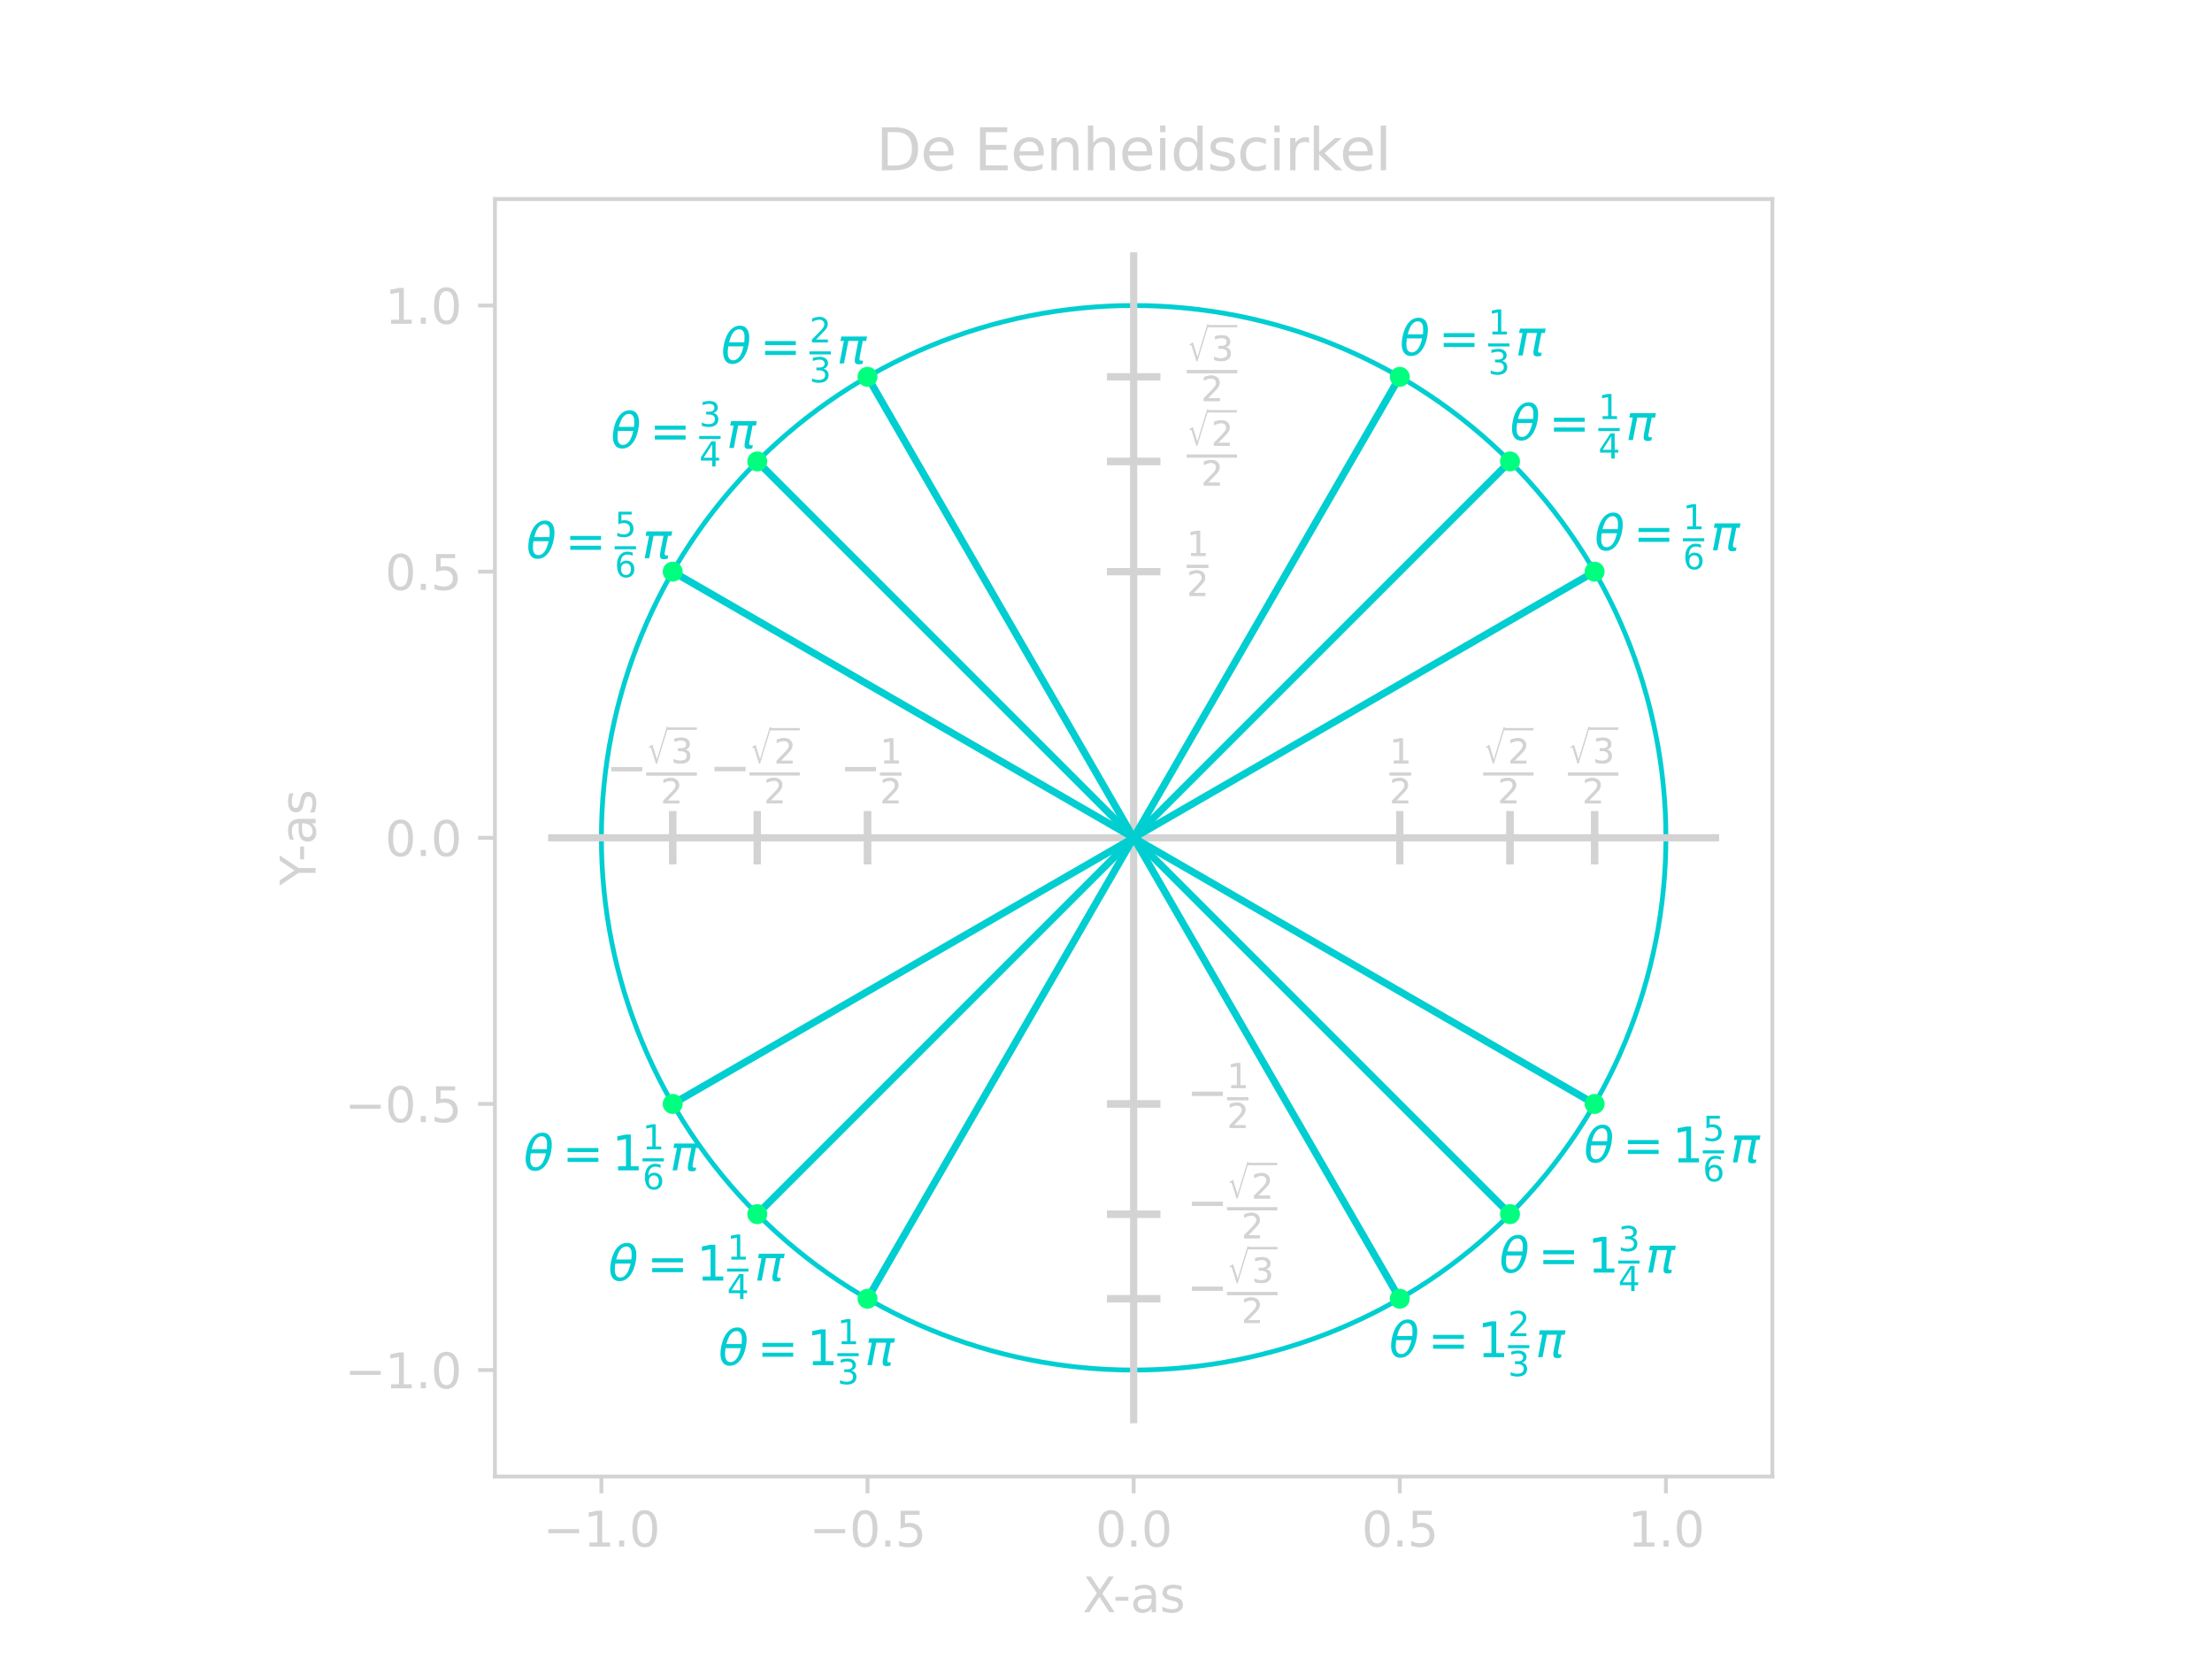 <?xml version="1.0" encoding="utf-8" standalone="no"?>
<!DOCTYPE svg PUBLIC "-//W3C//DTD SVG 1.1//EN"
  "http://www.w3.org/Graphics/SVG/1.1/DTD/svg11.dtd">
<svg xmlns:xlink="http://www.w3.org/1999/xlink" width="460.8pt" height="345.6pt" viewBox="0 0 460.8 345.6" xmlns="http://www.w3.org/2000/svg" version="1.1">
 <defs>
  <style type="text/css">*{stroke-linejoin: round; stroke-linecap: butt}</style>
 </defs>
 <g id="figure_1">
  <g id="patch_1">
   <path d="M 0 345.6 
L 460.8 345.6 
L 460.8 0 
L 0 0 
z
" style="fill: none"/>
  </g>
  <g id="axes_1">
   <g id="patch_2">
    <path d="M 103.104 307.584 
L 369.216 307.584 
L 369.216 41.472 
L 103.104 41.472 
z
" style="fill: none"/>
   </g>
   <g id="patch_3">
    <path d="M 236.16 285.408 
C 265.566 285.408 293.771 273.725 314.564 252.932 
C 335.357 232.139 347.04 203.934 347.04 174.528 
C 347.04 145.122 335.357 116.917 314.564 96.124 
C 293.771 75.331 265.566 63.648 236.16 63.648 
C 206.754 63.648 178.549 75.331 157.756 96.124 
C 136.963 116.917 125.28 145.122 125.28 174.528 
C 125.28 203.934 136.963 232.139 157.756 252.932 
C 178.549 273.725 206.754 285.408 236.16 285.408 
L 236.16 285.408 
z
" clip-path="url(#pd7be853e13)" style="fill: none; stroke: #00ced1; stroke-linejoin: miter"/>
   </g>
   <g id="matplotlib.axis_1">
    <g id="xtick_1">
     <g id="line2d_1">
      <defs>
       <path id="m1c22e0d259" d="M 0 0 
L 0 3.5 
" style="stroke: #d3d3d3; stroke-width: 0.8"/>
      </defs>
      <g>
       <use xlink:href="#m1c22e0d259" x="125.28" y="307.584" style="fill: #d3d3d3; stroke: #d3d3d3; stroke-width: 0.8"/>
      </g>
     </g>
     <g id="text_1">
      <!-- −1.0 -->
      <g style="fill: #d3d3d3" transform="translate(113.139 322.182) scale(0.1 -0.1)">
       <defs>
        <path id="DejaVuSans-2212" d="M 678 2272 
L 4684 2272 
L 4684 1741 
L 678 1741 
L 678 2272 
z
" transform="scale(0.016)"/>
        <path id="DejaVuSans-31" d="M 794 531 
L 1825 531 
L 1825 4091 
L 703 3866 
L 703 4441 
L 1819 4666 
L 2450 4666 
L 2450 531 
L 3481 531 
L 3481 0 
L 794 0 
L 794 531 
z
" transform="scale(0.016)"/>
        <path id="DejaVuSans-2e" d="M 684 794 
L 1344 794 
L 1344 0 
L 684 0 
L 684 794 
z
" transform="scale(0.016)"/>
        <path id="DejaVuSans-30" d="M 2034 4250 
Q 1547 4250 1301 3770 
Q 1056 3291 1056 2328 
Q 1056 1369 1301 889 
Q 1547 409 2034 409 
Q 2525 409 2770 889 
Q 3016 1369 3016 2328 
Q 3016 3291 2770 3770 
Q 2525 4250 2034 4250 
z
M 2034 4750 
Q 2819 4750 3233 4129 
Q 3647 3509 3647 2328 
Q 3647 1150 3233 529 
Q 2819 -91 2034 -91 
Q 1250 -91 836 529 
Q 422 1150 422 2328 
Q 422 3509 836 4129 
Q 1250 4750 2034 4750 
z
" transform="scale(0.016)"/>
       </defs>
       <use xlink:href="#DejaVuSans-2212"/>
       <use xlink:href="#DejaVuSans-31" x="83.789"/>
       <use xlink:href="#DejaVuSans-2e" x="147.412"/>
       <use xlink:href="#DejaVuSans-30" x="179.199"/>
      </g>
     </g>
    </g>
    <g id="xtick_2">
     <g id="line2d_2">
      <g>
       <use xlink:href="#m1c22e0d259" x="180.72" y="307.584" style="fill: #d3d3d3; stroke: #d3d3d3; stroke-width: 0.8"/>
      </g>
     </g>
     <g id="text_2">
      <!-- −0.5 -->
      <g style="fill: #d3d3d3" transform="translate(168.579 322.182) scale(0.1 -0.1)">
       <defs>
        <path id="DejaVuSans-35" d="M 691 4666 
L 3169 4666 
L 3169 4134 
L 1269 4134 
L 1269 2991 
Q 1406 3038 1543 3061 
Q 1681 3084 1819 3084 
Q 2600 3084 3056 2656 
Q 3513 2228 3513 1497 
Q 3513 744 3044 326 
Q 2575 -91 1722 -91 
Q 1428 -91 1123 -41 
Q 819 9 494 109 
L 494 744 
Q 775 591 1075 516 
Q 1375 441 1709 441 
Q 2250 441 2565 725 
Q 2881 1009 2881 1497 
Q 2881 1984 2565 2268 
Q 2250 2553 1709 2553 
Q 1456 2553 1204 2497 
Q 953 2441 691 2322 
L 691 4666 
z
" transform="scale(0.016)"/>
       </defs>
       <use xlink:href="#DejaVuSans-2212"/>
       <use xlink:href="#DejaVuSans-30" x="83.789"/>
       <use xlink:href="#DejaVuSans-2e" x="147.412"/>
       <use xlink:href="#DejaVuSans-35" x="179.199"/>
      </g>
     </g>
    </g>
    <g id="xtick_3">
     <g id="line2d_3">
      <g>
       <use xlink:href="#m1c22e0d259" x="236.16" y="307.584" style="fill: #d3d3d3; stroke: #d3d3d3; stroke-width: 0.8"/>
      </g>
     </g>
     <g id="text_3">
      <!-- 0.0 -->
      <g style="fill: #d3d3d3" transform="translate(228.208 322.182) scale(0.1 -0.1)">
       <use xlink:href="#DejaVuSans-30"/>
       <use xlink:href="#DejaVuSans-2e" x="63.623"/>
       <use xlink:href="#DejaVuSans-30" x="95.41"/>
      </g>
     </g>
    </g>
    <g id="xtick_4">
     <g id="line2d_4">
      <g>
       <use xlink:href="#m1c22e0d259" x="291.6" y="307.584" style="fill: #d3d3d3; stroke: #d3d3d3; stroke-width: 0.8"/>
      </g>
     </g>
     <g id="text_4">
      <!-- 0.5 -->
      <g style="fill: #d3d3d3" transform="translate(283.648 322.182) scale(0.1 -0.1)">
       <use xlink:href="#DejaVuSans-30"/>
       <use xlink:href="#DejaVuSans-2e" x="63.623"/>
       <use xlink:href="#DejaVuSans-35" x="95.41"/>
      </g>
     </g>
    </g>
    <g id="xtick_5">
     <g id="line2d_5">
      <g>
       <use xlink:href="#m1c22e0d259" x="347.04" y="307.584" style="fill: #d3d3d3; stroke: #d3d3d3; stroke-width: 0.8"/>
      </g>
     </g>
     <g id="text_5">
      <!-- 1.0 -->
      <g style="fill: #d3d3d3" transform="translate(339.088 322.182) scale(0.1 -0.1)">
       <use xlink:href="#DejaVuSans-31"/>
       <use xlink:href="#DejaVuSans-2e" x="63.623"/>
       <use xlink:href="#DejaVuSans-30" x="95.41"/>
      </g>
     </g>
    </g>
    <g id="text_6">
     <!-- X-as -->
     <g style="fill: #d3d3d3" transform="translate(225.512 335.861) scale(0.1 -0.1)">
      <defs>
       <path id="DejaVuSans-58" d="M 403 4666 
L 1081 4666 
L 2241 2931 
L 3406 4666 
L 4084 4666 
L 2584 2425 
L 4184 0 
L 3506 0 
L 2194 1984 
L 872 0 
L 191 0 
L 1856 2491 
L 403 4666 
z
" transform="scale(0.016)"/>
       <path id="DejaVuSans-2d" d="M 313 2009 
L 1997 2009 
L 1997 1497 
L 313 1497 
L 313 2009 
z
" transform="scale(0.016)"/>
       <path id="DejaVuSans-61" d="M 2194 1759 
Q 1497 1759 1228 1600 
Q 959 1441 959 1056 
Q 959 750 1161 570 
Q 1363 391 1709 391 
Q 2188 391 2477 730 
Q 2766 1069 2766 1631 
L 2766 1759 
L 2194 1759 
z
M 3341 1997 
L 3341 0 
L 2766 0 
L 2766 531 
Q 2569 213 2275 61 
Q 1981 -91 1556 -91 
Q 1019 -91 701 211 
Q 384 513 384 1019 
Q 384 1609 779 1909 
Q 1175 2209 1959 2209 
L 2766 2209 
L 2766 2266 
Q 2766 2663 2505 2880 
Q 2244 3097 1772 3097 
Q 1472 3097 1187 3025 
Q 903 2953 641 2809 
L 641 3341 
Q 956 3463 1253 3523 
Q 1550 3584 1831 3584 
Q 2591 3584 2966 3190 
Q 3341 2797 3341 1997 
z
" transform="scale(0.016)"/>
       <path id="DejaVuSans-73" d="M 2834 3397 
L 2834 2853 
Q 2591 2978 2328 3040 
Q 2066 3103 1784 3103 
Q 1356 3103 1142 2972 
Q 928 2841 928 2578 
Q 928 2378 1081 2264 
Q 1234 2150 1697 2047 
L 1894 2003 
Q 2506 1872 2764 1633 
Q 3022 1394 3022 966 
Q 3022 478 2636 193 
Q 2250 -91 1575 -91 
Q 1294 -91 989 -36 
Q 684 19 347 128 
L 347 722 
Q 666 556 975 473 
Q 1284 391 1588 391 
Q 1994 391 2212 530 
Q 2431 669 2431 922 
Q 2431 1156 2273 1281 
Q 2116 1406 1581 1522 
L 1381 1569 
Q 847 1681 609 1914 
Q 372 2147 372 2553 
Q 372 3047 722 3315 
Q 1072 3584 1716 3584 
Q 2034 3584 2315 3537 
Q 2597 3491 2834 3397 
z
" transform="scale(0.016)"/>
      </defs>
      <use xlink:href="#DejaVuSans-58"/>
      <use xlink:href="#DejaVuSans-2d" x="63.506"/>
      <use xlink:href="#DejaVuSans-61" x="99.59"/>
      <use xlink:href="#DejaVuSans-73" x="160.869"/>
     </g>
    </g>
   </g>
   <g id="matplotlib.axis_2">
    <g id="ytick_1">
     <g id="line2d_6">
      <defs>
       <path id="m1c38562f3b" d="M 0 0 
L -3.5 0 
" style="stroke: #d3d3d3; stroke-width: 0.8"/>
      </defs>
      <g>
       <use xlink:href="#m1c38562f3b" x="103.104" y="285.408" style="fill: #d3d3d3; stroke: #d3d3d3; stroke-width: 0.8"/>
      </g>
     </g>
     <g id="text_7">
      <!-- −1.0 -->
      <g style="fill: #d3d3d3" transform="translate(71.821 289.207) scale(0.1 -0.1)">
       <use xlink:href="#DejaVuSans-2212"/>
       <use xlink:href="#DejaVuSans-31" x="83.789"/>
       <use xlink:href="#DejaVuSans-2e" x="147.412"/>
       <use xlink:href="#DejaVuSans-30" x="179.199"/>
      </g>
     </g>
    </g>
    <g id="ytick_2">
     <g id="line2d_7">
      <g>
       <use xlink:href="#m1c38562f3b" x="103.104" y="229.968" style="fill: #d3d3d3; stroke: #d3d3d3; stroke-width: 0.8"/>
      </g>
     </g>
     <g id="text_8">
      <!-- −0.5 -->
      <g style="fill: #d3d3d3" transform="translate(71.821 233.767) scale(0.1 -0.1)">
       <use xlink:href="#DejaVuSans-2212"/>
       <use xlink:href="#DejaVuSans-30" x="83.789"/>
       <use xlink:href="#DejaVuSans-2e" x="147.412"/>
       <use xlink:href="#DejaVuSans-35" x="179.199"/>
      </g>
     </g>
    </g>
    <g id="ytick_3">
     <g id="line2d_8">
      <g>
       <use xlink:href="#m1c38562f3b" x="103.104" y="174.528" style="fill: #d3d3d3; stroke: #d3d3d3; stroke-width: 0.8"/>
      </g>
     </g>
     <g id="text_9">
      <!-- 0.0 -->
      <g style="fill: #d3d3d3" transform="translate(80.201 178.327) scale(0.1 -0.1)">
       <use xlink:href="#DejaVuSans-30"/>
       <use xlink:href="#DejaVuSans-2e" x="63.623"/>
       <use xlink:href="#DejaVuSans-30" x="95.41"/>
      </g>
     </g>
    </g>
    <g id="ytick_4">
     <g id="line2d_9">
      <g>
       <use xlink:href="#m1c38562f3b" x="103.104" y="119.088" style="fill: #d3d3d3; stroke: #d3d3d3; stroke-width: 0.8"/>
      </g>
     </g>
     <g id="text_10">
      <!-- 0.5 -->
      <g style="fill: #d3d3d3" transform="translate(80.201 122.887) scale(0.1 -0.1)">
       <use xlink:href="#DejaVuSans-30"/>
       <use xlink:href="#DejaVuSans-2e" x="63.623"/>
       <use xlink:href="#DejaVuSans-35" x="95.41"/>
      </g>
     </g>
    </g>
    <g id="ytick_5">
     <g id="line2d_10">
      <g>
       <use xlink:href="#m1c38562f3b" x="103.104" y="63.648" style="fill: #d3d3d3; stroke: #d3d3d3; stroke-width: 0.8"/>
      </g>
     </g>
     <g id="text_11">
      <!-- 1.0 -->
      <g style="fill: #d3d3d3" transform="translate(80.201 67.447) scale(0.1 -0.1)">
       <use xlink:href="#DejaVuSans-31"/>
       <use xlink:href="#DejaVuSans-2e" x="63.623"/>
       <use xlink:href="#DejaVuSans-30" x="95.41"/>
      </g>
     </g>
    </g>
    <g id="text_12">
     <!-- Y-as -->
     <g style="fill: #d3d3d3" transform="translate(65.742 184.461) rotate(-90) scale(0.1 -0.1)">
      <defs>
       <path id="DejaVuSans-59" d="M -13 4666 
L 666 4666 
L 1959 2747 
L 3244 4666 
L 3922 4666 
L 2272 2222 
L 2272 0 
L 1638 0 
L 1638 2222 
L -13 4666 
z
" transform="scale(0.016)"/>
      </defs>
      <use xlink:href="#DejaVuSans-59"/>
      <use xlink:href="#DejaVuSans-2d" x="49.209"/>
      <use xlink:href="#DejaVuSans-61" x="85.293"/>
      <use xlink:href="#DejaVuSans-73" x="146.572"/>
     </g>
    </g>
   </g>
   <g id="LineCollection_1">
    <path d="M 236.16 296.496 
L 236.16 52.56 
" clip-path="url(#pd7be853e13)" style="fill: none; stroke: #d3d3d3; stroke-width: 1.5"/>
   </g>
   <g id="LineCollection_2">
    <path d="M 114.192 174.528 
L 358.128 174.528 
" clip-path="url(#pd7be853e13)" style="fill: none; stroke: #d3d3d3; stroke-width: 1.5"/>
   </g>
   <g id="line2d_11">
    <path d="M 236.16 174.528 
L 332.185 119.088 
" clip-path="url(#pd7be853e13)" style="fill: none; stroke: #00ced1; stroke-width: 1.5; stroke-linecap: square"/>
   </g>
   <g id="LineCollection_3">
    <path d="M 230.616 119.088 
L 241.704 119.088 
" clip-path="url(#pd7be853e13)" style="fill: none; stroke: #d3d3d3; stroke-width: 1.5"/>
   </g>
   <g id="LineCollection_4">
    <path d="M 332.185 180.072 
L 332.185 168.984 
" clip-path="url(#pd7be853e13)" style="fill: none; stroke: #d3d3d3; stroke-width: 1.5"/>
   </g>
   <g id="line2d_12">
    <path d="M 236.16 174.528 
L 314.564 96.124 
" clip-path="url(#pd7be853e13)" style="fill: none; stroke: #00ced1; stroke-width: 1.5; stroke-linecap: square"/>
   </g>
   <g id="LineCollection_5">
    <path d="M 230.616 96.124 
L 241.704 96.124 
" clip-path="url(#pd7be853e13)" style="fill: none; stroke: #d3d3d3; stroke-width: 1.5"/>
   </g>
   <g id="LineCollection_6">
    <path d="M 314.564 180.072 
L 314.564 168.984 
" clip-path="url(#pd7be853e13)" style="fill: none; stroke: #d3d3d3; stroke-width: 1.5"/>
   </g>
   <g id="line2d_13">
    <path d="M 236.16 174.528 
L 291.6 78.503 
" clip-path="url(#pd7be853e13)" style="fill: none; stroke: #00ced1; stroke-width: 1.5; stroke-linecap: square"/>
   </g>
   <g id="LineCollection_7">
    <path d="M 230.616 78.503 
L 241.704 78.503 
" clip-path="url(#pd7be853e13)" style="fill: none; stroke: #d3d3d3; stroke-width: 1.5"/>
   </g>
   <g id="LineCollection_8">
    <path d="M 291.6 180.072 
L 291.6 168.984 
" clip-path="url(#pd7be853e13)" style="fill: none; stroke: #d3d3d3; stroke-width: 1.5"/>
   </g>
   <g id="line2d_14">
    <path d="M 236.16 174.528 
L 180.72 78.503 
" clip-path="url(#pd7be853e13)" style="fill: none; stroke: #00ced1; stroke-width: 1.5; stroke-linecap: square"/>
   </g>
   <g id="LineCollection_9">
    <path d="M 230.616 78.503 
L 241.704 78.503 
" clip-path="url(#pd7be853e13)" style="fill: none; stroke: #d3d3d3; stroke-width: 1.5"/>
   </g>
   <g id="LineCollection_10">
    <path d="M 180.72 180.072 
L 180.72 168.984 
" clip-path="url(#pd7be853e13)" style="fill: none; stroke: #d3d3d3; stroke-width: 1.5"/>
   </g>
   <g id="line2d_15">
    <path d="M 236.16 174.528 
L 157.756 96.124 
" clip-path="url(#pd7be853e13)" style="fill: none; stroke: #00ced1; stroke-width: 1.5; stroke-linecap: square"/>
   </g>
   <g id="LineCollection_11">
    <path d="M 230.616 96.124 
L 241.704 96.124 
" clip-path="url(#pd7be853e13)" style="fill: none; stroke: #d3d3d3; stroke-width: 1.5"/>
   </g>
   <g id="LineCollection_12">
    <path d="M 157.756 180.072 
L 157.756 168.984 
" clip-path="url(#pd7be853e13)" style="fill: none; stroke: #d3d3d3; stroke-width: 1.5"/>
   </g>
   <g id="line2d_16">
    <path d="M 236.16 174.528 
L 140.135 119.088 
" clip-path="url(#pd7be853e13)" style="fill: none; stroke: #00ced1; stroke-width: 1.5; stroke-linecap: square"/>
   </g>
   <g id="LineCollection_13">
    <path d="M 230.616 119.088 
L 241.704 119.088 
" clip-path="url(#pd7be853e13)" style="fill: none; stroke: #d3d3d3; stroke-width: 1.5"/>
   </g>
   <g id="LineCollection_14">
    <path d="M 140.135 180.072 
L 140.135 168.984 
" clip-path="url(#pd7be853e13)" style="fill: none; stroke: #d3d3d3; stroke-width: 1.5"/>
   </g>
   <g id="line2d_17">
    <path d="M 236.16 174.528 
L 140.135 229.968 
" clip-path="url(#pd7be853e13)" style="fill: none; stroke: #00ced1; stroke-width: 1.5; stroke-linecap: square"/>
   </g>
   <g id="LineCollection_15">
    <path d="M 230.616 229.968 
L 241.704 229.968 
" clip-path="url(#pd7be853e13)" style="fill: none; stroke: #d3d3d3; stroke-width: 1.5"/>
   </g>
   <g id="LineCollection_16">
    <path d="M 140.135 180.072 
L 140.135 168.984 
" clip-path="url(#pd7be853e13)" style="fill: none; stroke: #d3d3d3; stroke-width: 1.5"/>
   </g>
   <g id="line2d_18">
    <path d="M 236.16 174.528 
L 157.756 252.932 
" clip-path="url(#pd7be853e13)" style="fill: none; stroke: #00ced1; stroke-width: 1.5; stroke-linecap: square"/>
   </g>
   <g id="LineCollection_17">
    <path d="M 230.616 252.932 
L 241.704 252.932 
" clip-path="url(#pd7be853e13)" style="fill: none; stroke: #d3d3d3; stroke-width: 1.5"/>
   </g>
   <g id="LineCollection_18">
    <path d="M 157.756 180.072 
L 157.756 168.984 
" clip-path="url(#pd7be853e13)" style="fill: none; stroke: #d3d3d3; stroke-width: 1.5"/>
   </g>
   <g id="line2d_19">
    <path d="M 236.16 174.528 
L 180.72 270.553 
" clip-path="url(#pd7be853e13)" style="fill: none; stroke: #00ced1; stroke-width: 1.5; stroke-linecap: square"/>
   </g>
   <g id="LineCollection_19">
    <path d="M 230.616 270.553 
L 241.704 270.553 
" clip-path="url(#pd7be853e13)" style="fill: none; stroke: #d3d3d3; stroke-width: 1.5"/>
   </g>
   <g id="LineCollection_20">
    <path d="M 180.72 180.072 
L 180.72 168.984 
" clip-path="url(#pd7be853e13)" style="fill: none; stroke: #d3d3d3; stroke-width: 1.5"/>
   </g>
   <g id="line2d_20">
    <path d="M 236.16 174.528 
L 291.6 270.553 
" clip-path="url(#pd7be853e13)" style="fill: none; stroke: #00ced1; stroke-width: 1.5; stroke-linecap: square"/>
   </g>
   <g id="LineCollection_21">
    <path d="M 230.616 270.553 
L 241.704 270.553 
" clip-path="url(#pd7be853e13)" style="fill: none; stroke: #d3d3d3; stroke-width: 1.5"/>
   </g>
   <g id="LineCollection_22">
    <path d="M 291.6 180.072 
L 291.6 168.984 
" clip-path="url(#pd7be853e13)" style="fill: none; stroke: #d3d3d3; stroke-width: 1.5"/>
   </g>
   <g id="line2d_21">
    <path d="M 236.16 174.528 
L 314.564 252.932 
" clip-path="url(#pd7be853e13)" style="fill: none; stroke: #00ced1; stroke-width: 1.5; stroke-linecap: square"/>
   </g>
   <g id="LineCollection_23">
    <path d="M 230.616 252.932 
L 241.704 252.932 
" clip-path="url(#pd7be853e13)" style="fill: none; stroke: #d3d3d3; stroke-width: 1.5"/>
   </g>
   <g id="LineCollection_24">
    <path d="M 314.564 180.072 
L 314.564 168.984 
" clip-path="url(#pd7be853e13)" style="fill: none; stroke: #d3d3d3; stroke-width: 1.5"/>
   </g>
   <g id="line2d_22">
    <path d="M 236.16 174.528 
L 332.185 229.968 
" clip-path="url(#pd7be853e13)" style="fill: none; stroke: #00ced1; stroke-width: 1.5; stroke-linecap: square"/>
   </g>
   <g id="LineCollection_25">
    <path d="M 230.616 229.968 
L 241.704 229.968 
" clip-path="url(#pd7be853e13)" style="fill: none; stroke: #d3d3d3; stroke-width: 1.5"/>
   </g>
   <g id="LineCollection_26">
    <path d="M 332.185 180.072 
L 332.185 168.984 
" clip-path="url(#pd7be853e13)" style="fill: none; stroke: #d3d3d3; stroke-width: 1.5"/>
   </g>
   <g id="patch_4">
    <path d="M 103.104 307.584 
L 103.104 41.472 
" style="fill: none; stroke: #d3d3d3; stroke-width: 0.8; stroke-linejoin: miter; stroke-linecap: square"/>
   </g>
   <g id="patch_5">
    <path d="M 369.216 307.584 
L 369.216 41.472 
" style="fill: none; stroke: #d3d3d3; stroke-width: 0.8; stroke-linejoin: miter; stroke-linecap: square"/>
   </g>
   <g id="patch_6">
    <path d="M 103.104 307.584 
L 369.216 307.584 
" style="fill: none; stroke: #d3d3d3; stroke-width: 0.8; stroke-linejoin: miter; stroke-linecap: square"/>
   </g>
   <g id="patch_7">
    <path d="M 103.104 41.472 
L 369.216 41.472 
" style="fill: none; stroke: #d3d3d3; stroke-width: 0.8; stroke-linejoin: miter; stroke-linecap: square"/>
   </g>
   <g id="text_13">
    <!-- $\theta = \frac{1}{6} \pi$ -->
    <g style="fill: #00ced1" transform="translate(332.185 114.653) scale(0.1 -0.1)">
     <defs>
      <path id="DejaVuSans-Oblique-3b8" d="M 2913 2219 
L 925 2219 
Q 791 1284 928 888 
Q 1100 400 1566 400 
Q 2034 400 2391 891 
Q 2703 1322 2913 2219 
z
M 3009 2750 
Q 3094 3638 2984 3950 
Q 2813 4444 2353 4444 
Q 1875 4444 1525 3956 
Q 1250 3563 1034 2750 
L 3009 2750 
z
M 2444 4913 
Q 3194 4913 3494 4250 
Q 3794 3591 3566 2422 
Q 3341 1256 2781 594 
Q 2225 -72 1475 -72 
Q 722 -72 425 594 
Q 128 1256 353 2422 
Q 581 3591 1134 4250 
Q 1691 4913 2444 4913 
z
" transform="scale(0.016)"/>
      <path id="DejaVuSans-3d" d="M 678 2906 
L 4684 2906 
L 4684 2381 
L 678 2381 
L 678 2906 
z
M 678 1631 
L 4684 1631 
L 4684 1100 
L 678 1100 
L 678 1631 
z
" transform="scale(0.016)"/>
      <path id="DejaVuSans-36" d="M 2113 2584 
Q 1688 2584 1439 2293 
Q 1191 2003 1191 1497 
Q 1191 994 1439 701 
Q 1688 409 2113 409 
Q 2538 409 2786 701 
Q 3034 994 3034 1497 
Q 3034 2003 2786 2293 
Q 2538 2584 2113 2584 
z
M 3366 4563 
L 3366 3988 
Q 3128 4100 2886 4159 
Q 2644 4219 2406 4219 
Q 1781 4219 1451 3797 
Q 1122 3375 1075 2522 
Q 1259 2794 1537 2939 
Q 1816 3084 2150 3084 
Q 2853 3084 3261 2657 
Q 3669 2231 3669 1497 
Q 3669 778 3244 343 
Q 2819 -91 2113 -91 
Q 1303 -91 875 529 
Q 447 1150 447 2328 
Q 447 3434 972 4092 
Q 1497 4750 2381 4750 
Q 2619 4750 2861 4703 
Q 3103 4656 3366 4563 
z
" transform="scale(0.016)"/>
      <path id="DejaVuSans-Oblique-3c0" d="M 584 3500 
L 3938 3500 
L 3825 2925 
L 3384 2925 
L 2966 775 
Q 2922 550 2981 450 
Q 3038 353 3209 353 
Q 3256 353 3325 363 
Q 3397 369 3419 372 
L 3338 -44 
Q 3222 -84 3103 -103 
Q 2981 -122 2866 -122 
Q 2491 -122 2388 81 
Q 2284 288 2391 838 
L 2797 2925 
L 1506 2925 
L 938 0 
L 350 0 
L 919 2925 
L 472 2925 
L 584 3500 
z
" transform="scale(0.016)"/>
     </defs>
     <use xlink:href="#DejaVuSans-Oblique-3b8" transform="translate(0 0.169)"/>
     <use xlink:href="#DejaVuSans-3d" transform="translate(80.664 0.169)"/>
     <use xlink:href="#DejaVuSans-31" transform="translate(183.936 43.966) scale(0.7)"/>
     <use xlink:href="#DejaVuSans-36" transform="translate(183.936 -39.237) scale(0.7)"/>
     <use xlink:href="#DejaVuSans-Oblique-3c0" transform="translate(240.972 0.169)"/>
     <path d="M 183.936 18.966 
L 183.936 25.216 
L 228.472 25.216 
L 228.472 18.966 
L 183.936 18.966 
z
"/>
    </g>
   </g>
   <g id="text_14">
    <!-- $\frac{\sqrt{3}}{2}$ -->
    <g style="fill: #d3d3d3" transform="translate(326.641 163.44) scale(0.1 -0.1)">
     <defs>
      <path id="STIXSizeOneSym-Regular-221a" d="M 6970 9933 
L 3373 -1888 
L 3104 -1888 
L 1626 2918 
Q 1555 3149 1465 3251 
Q 1376 3354 1229 3354 
Q 1011 3354 794 3181 
L 717 3309 
L 1766 4115 
L 1926 4115 
L 3379 -602 
L 3405 -602 
L 6605 9933 
L 6970 9933 
z
" transform="scale(0.016)"/>
      <path id="DejaVuSans-33" d="M 2597 2516 
Q 3050 2419 3304 2112 
Q 3559 1806 3559 1356 
Q 3559 666 3084 287 
Q 2609 -91 1734 -91 
Q 1441 -91 1130 -33 
Q 819 25 488 141 
L 488 750 
Q 750 597 1062 519 
Q 1375 441 1716 441 
Q 2309 441 2620 675 
Q 2931 909 2931 1356 
Q 2931 1769 2642 2001 
Q 2353 2234 1838 2234 
L 1294 2234 
L 1294 2753 
L 1863 2753 
Q 2328 2753 2575 2939 
Q 2822 3125 2822 3475 
Q 2822 3834 2567 4026 
Q 2313 4219 1838 4219 
Q 1578 4219 1281 4162 
Q 984 4106 628 3988 
L 628 4550 
Q 988 4650 1302 4700 
Q 1616 4750 1894 4750 
Q 2613 4750 3031 4423 
Q 3450 4097 3450 3541 
Q 3450 3153 3228 2886 
Q 3006 2619 2597 2516 
z
" transform="scale(0.016)"/>
      <path id="DejaVuSans-32" d="M 1228 531 
L 3431 531 
L 3431 0 
L 469 0 
L 469 531 
Q 828 903 1448 1529 
Q 2069 2156 2228 2338 
Q 2531 2678 2651 2914 
Q 2772 3150 2772 3378 
Q 2772 3750 2511 3984 
Q 2250 4219 1831 4219 
Q 1534 4219 1204 4116 
Q 875 4013 500 3803 
L 500 4441 
Q 881 4594 1212 4672 
Q 1544 4750 1819 4750 
Q 2544 4750 2975 4387 
Q 3406 4025 3406 3419 
Q 3406 3131 3298 2873 
Q 3191 2616 2906 2266 
Q 2828 2175 2409 1742 
Q 1991 1309 1228 531 
z
" transform="scale(0.016)"/>
     </defs>
     <use xlink:href="#STIXSizeOneSym-Regular-221a" transform="translate(0 55.789) scale(0.405)"/>
     <use xlink:href="#DejaVuSans-33" transform="translate(51.572 44.672) scale(0.7)"/>
     <use xlink:href="#DejaVuSans-32" transform="translate(30 -39.391) scale(0.7)"/>
     <path d="M 42.822 114.25 
L 42.822 118.625 
L 104.858 118.625 
L 104.858 114.25 
L 42.822 114.25 
z
"/>
     <path d="M 0 18.812 
L 0 25.062 
L 104.858 25.062 
L 104.858 18.812 
L 0 18.812 
z
"/>
    </g>
   </g>
   <g id="text_15">
    <!-- $\frac{1}{2}$ -->
    <g style="fill: #d3d3d3" transform="translate(247.248 120.197) scale(0.1 -0.1)">
     <use xlink:href="#DejaVuSans-31" transform="translate(0 43.966) scale(0.7)"/>
     <use xlink:href="#DejaVuSans-32" transform="translate(0 -39.237) scale(0.7)"/>
     <path d="M 0 18.966 
L 0 25.216 
L 44.536 25.216 
L 44.536 18.966 
L 0 18.966 
z
"/>
    </g>
   </g>
   <g id="text_16">
    <!-- $\theta = \frac{1}{4} \pi$ -->
    <g style="fill: #00ced1" transform="translate(314.564 91.689) scale(0.1 -0.1)">
     <defs>
      <path id="DejaVuSans-34" d="M 2419 4116 
L 825 1625 
L 2419 1625 
L 2419 4116 
z
M 2253 4666 
L 3047 4666 
L 3047 1625 
L 3713 1625 
L 3713 1100 
L 3047 1100 
L 3047 0 
L 2419 0 
L 2419 1100 
L 313 1100 
L 313 1709 
L 2253 4666 
z
" transform="scale(0.016)"/>
     </defs>
     <use xlink:href="#DejaVuSans-Oblique-3b8" transform="translate(0 0.169)"/>
     <use xlink:href="#DejaVuSans-3d" transform="translate(80.664 0.169)"/>
     <use xlink:href="#DejaVuSans-31" transform="translate(183.936 43.966) scale(0.7)"/>
     <use xlink:href="#DejaVuSans-34" transform="translate(183.936 -38.319) scale(0.7)"/>
     <use xlink:href="#DejaVuSans-Oblique-3c0" transform="translate(240.972 0.169)"/>
     <path d="M 183.936 18.966 
L 183.936 25.216 
L 228.472 25.216 
L 228.472 18.966 
L 183.936 18.966 
z
"/>
    </g>
   </g>
   <g id="text_17">
    <!-- $\frac{\sqrt{2}}{2}$ -->
    <g style="fill: #d3d3d3" transform="translate(309.02 163.44) scale(0.1 -0.1)">
     <use xlink:href="#STIXSizeOneSym-Regular-221a" transform="translate(0 55.872) scale(0.4)"/>
     <use xlink:href="#DejaVuSans-32" transform="translate(51.017 43.672) scale(0.7)"/>
     <use xlink:href="#DejaVuSans-32" transform="translate(30 -39.1) scale(0.7)"/>
     <path d="M 42.267 113.25 
L 42.267 117.625 
L 104.303 117.625 
L 104.303 113.25 
L 42.267 113.25 
z
"/>
     <path d="M 0 19.103 
L 0 25.353 
L 104.303 25.353 
L 104.303 19.103 
L 0 19.103 
z
"/>
    </g>
   </g>
   <g id="text_18">
    <!-- $\frac{\sqrt{2}}{2}$ -->
    <g style="fill: #d3d3d3" transform="translate(247.248 97.233) scale(0.1 -0.1)">
     <use xlink:href="#STIXSizeOneSym-Regular-221a" transform="translate(0 55.872) scale(0.4)"/>
     <use xlink:href="#DejaVuSans-32" transform="translate(51.017 43.672) scale(0.7)"/>
     <use xlink:href="#DejaVuSans-32" transform="translate(30 -39.1) scale(0.7)"/>
     <path d="M 42.267 113.25 
L 42.267 117.625 
L 104.303 117.625 
L 104.303 113.25 
L 42.267 113.25 
z
"/>
     <path d="M 0 19.103 
L 0 25.353 
L 104.303 25.353 
L 104.303 19.103 
L 0 19.103 
z
"/>
    </g>
   </g>
   <g id="text_19">
    <!-- $\theta = \frac{1}{3} \pi$ -->
    <g style="fill: #00ced1" transform="translate(291.6 74.068) scale(0.1 -0.1)">
     <use xlink:href="#DejaVuSans-Oblique-3b8" transform="translate(0 0.169)"/>
     <use xlink:href="#DejaVuSans-3d" transform="translate(80.664 0.169)"/>
     <use xlink:href="#DejaVuSans-31" transform="translate(183.936 43.966) scale(0.7)"/>
     <use xlink:href="#DejaVuSans-33" transform="translate(183.936 -39.237) scale(0.7)"/>
     <use xlink:href="#DejaVuSans-Oblique-3c0" transform="translate(240.972 0.169)"/>
     <path d="M 183.936 18.966 
L 183.936 25.216 
L 228.472 25.216 
L 228.472 18.966 
L 183.936 18.966 
z
"/>
    </g>
   </g>
   <g id="text_20">
    <!-- $\frac{1}{2}$ -->
    <g style="fill: #d3d3d3" transform="translate(289.493 163.44) scale(0.1 -0.1)">
     <use xlink:href="#DejaVuSans-31" transform="translate(0 43.966) scale(0.7)"/>
     <use xlink:href="#DejaVuSans-32" transform="translate(0 -39.237) scale(0.7)"/>
     <path d="M 0 18.966 
L 0 25.216 
L 44.536 25.216 
L 44.536 18.966 
L 0 18.966 
z
"/>
    </g>
   </g>
   <g id="text_21">
    <!-- $\frac{\sqrt{3}}{2}$ -->
    <g style="fill: #d3d3d3" transform="translate(247.248 79.612) scale(0.1 -0.1)">
     <use xlink:href="#STIXSizeOneSym-Regular-221a" transform="translate(0 55.789) scale(0.405)"/>
     <use xlink:href="#DejaVuSans-33" transform="translate(51.572 44.672) scale(0.7)"/>
     <use xlink:href="#DejaVuSans-32" transform="translate(30 -39.391) scale(0.7)"/>
     <path d="M 42.822 114.25 
L 42.822 118.625 
L 104.858 118.625 
L 104.858 114.25 
L 42.822 114.25 
z
"/>
     <path d="M 0 18.812 
L 0 25.062 
L 104.858 25.062 
L 104.858 18.812 
L 0 18.812 
z
"/>
    </g>
   </g>
   <g id="text_22">
    <!-- $\theta = \frac{2}{3} \pi$ -->
    <g style="fill: #00ced1" transform="translate(150.228 75.731) scale(0.1 -0.1)">
     <use xlink:href="#DejaVuSans-Oblique-3b8" transform="translate(0 0.25)"/>
     <use xlink:href="#DejaVuSans-3d" transform="translate(80.664 0.25)"/>
     <use xlink:href="#DejaVuSans-32" transform="translate(183.936 44.047) scale(0.7)"/>
     <use xlink:href="#DejaVuSans-33" transform="translate(183.936 -39.156) scale(0.7)"/>
     <use xlink:href="#DejaVuSans-Oblique-3c0" transform="translate(240.972 0.25)"/>
     <path d="M 183.936 19.047 
L 183.936 25.297 
L 228.472 25.297 
L 228.472 19.047 
L 183.936 19.047 
z
"/>
    </g>
   </g>
   <g id="text_23">
    <!-- $- \frac{1}{2}$ -->
    <g style="fill: #d3d3d3" transform="translate(174.965 163.44) scale(0.1 -0.1)">
     <use xlink:href="#DejaVuSans-2212" transform="translate(0 0.169)"/>
     <use xlink:href="#DejaVuSans-31" transform="translate(83.789 43.966) scale(0.7)"/>
     <use xlink:href="#DejaVuSans-32" transform="translate(83.789 -39.237) scale(0.7)"/>
     <path d="M 83.789 18.966 
L 83.789 25.216 
L 128.325 25.216 
L 128.325 18.966 
L 83.789 18.966 
z
"/>
    </g>
   </g>
   <g id="text_24">
    <!-- $\frac{\sqrt{3}}{2}$ -->
    <g style="fill: #d3d3d3" transform="translate(247.248 79.612) scale(0.1 -0.1)">
     <use xlink:href="#STIXSizeOneSym-Regular-221a" transform="translate(0 55.789) scale(0.405)"/>
     <use xlink:href="#DejaVuSans-33" transform="translate(51.572 44.672) scale(0.7)"/>
     <use xlink:href="#DejaVuSans-32" transform="translate(30 -39.391) scale(0.7)"/>
     <path d="M 42.822 114.25 
L 42.822 118.625 
L 104.858 118.625 
L 104.858 114.25 
L 42.822 114.25 
z
"/>
     <path d="M 0 18.812 
L 0 25.062 
L 104.858 25.062 
L 104.858 18.812 
L 0 18.812 
z
"/>
    </g>
   </g>
   <g id="text_25">
    <!-- $\theta = \frac{3}{4} \pi$ -->
    <g style="fill: #00ced1" transform="translate(127.264 93.352) scale(0.1 -0.1)">
     <use xlink:href="#DejaVuSans-Oblique-3b8" transform="translate(0 0.255)"/>
     <use xlink:href="#DejaVuSans-3d" transform="translate(80.664 0.255)"/>
     <use xlink:href="#DejaVuSans-33" transform="translate(183.936 45.047) scale(0.7)"/>
     <use xlink:href="#DejaVuSans-34" transform="translate(183.936 -38.233) scale(0.7)"/>
     <use xlink:href="#DejaVuSans-Oblique-3c0" transform="translate(240.972 0.255)"/>
     <path d="M 183.936 19.052 
L 183.936 25.302 
L 228.472 25.302 
L 228.472 19.052 
L 183.936 19.052 
z
"/>
    </g>
   </g>
   <g id="text_26">
    <!-- $- \frac{\sqrt{2}}{2}$ -->
    <g style="fill: #d3d3d3" transform="translate(147.777 163.44) scale(0.1 -0.1)">
     <use xlink:href="#DejaVuSans-2212" transform="translate(0 0.306)"/>
     <use xlink:href="#STIXSizeOneSym-Regular-221a" transform="translate(83.789 55.872) scale(0.4)"/>
     <use xlink:href="#DejaVuSans-32" transform="translate(134.806 43.672) scale(0.7)"/>
     <use xlink:href="#DejaVuSans-32" transform="translate(113.789 -39.1) scale(0.7)"/>
     <path d="M 126.056 113.25 
L 126.056 117.625 
L 188.092 117.625 
L 188.092 113.25 
L 126.056 113.25 
z
"/>
     <path d="M 83.789 19.103 
L 83.789 25.353 
L 188.092 25.353 
L 188.092 19.103 
L 83.789 19.103 
z
"/>
    </g>
   </g>
   <g id="text_27">
    <!-- $\frac{\sqrt{2}}{2}$ -->
    <g style="fill: #d3d3d3" transform="translate(247.248 97.233) scale(0.1 -0.1)">
     <use xlink:href="#STIXSizeOneSym-Regular-221a" transform="translate(0 55.872) scale(0.4)"/>
     <use xlink:href="#DejaVuSans-32" transform="translate(51.017 43.672) scale(0.7)"/>
     <use xlink:href="#DejaVuSans-32" transform="translate(30 -39.1) scale(0.7)"/>
     <path d="M 42.267 113.25 
L 42.267 117.625 
L 104.303 117.625 
L 104.303 113.25 
L 42.267 113.25 
z
"/>
     <path d="M 0 19.103 
L 0 25.353 
L 104.303 25.353 
L 104.303 19.103 
L 0 19.103 
z
"/>
    </g>
   </g>
   <g id="text_28">
    <!-- $\theta = \frac{5}{6} \pi$ -->
    <g style="fill: #00ced1" transform="translate(109.643 116.316) scale(0.1 -0.1)">
     <use xlink:href="#DejaVuSans-Oblique-3b8" transform="translate(0 0.173)"/>
     <use xlink:href="#DejaVuSans-3d" transform="translate(80.664 0.173)"/>
     <use xlink:href="#DejaVuSans-35" transform="translate(183.936 44.966) scale(0.7)"/>
     <use xlink:href="#DejaVuSans-36" transform="translate(183.936 -39.233) scale(0.7)"/>
     <use xlink:href="#DejaVuSans-Oblique-3c0" transform="translate(240.972 0.173)"/>
     <path d="M 183.936 18.97 
L 183.936 25.22 
L 228.472 25.22 
L 228.472 18.97 
L 183.936 18.97 
z
"/>
    </g>
   </g>
   <g id="text_29">
    <!-- $- \frac{\sqrt{3}}{2}$ -->
    <g style="fill: #d3d3d3" transform="translate(126.275 163.44) scale(0.1 -0.1)">
     <use xlink:href="#DejaVuSans-2212" transform="translate(0 0.016)"/>
     <use xlink:href="#STIXSizeOneSym-Regular-221a" transform="translate(83.789 55.789) scale(0.405)"/>
     <use xlink:href="#DejaVuSans-33" transform="translate(135.361 44.672) scale(0.7)"/>
     <use xlink:href="#DejaVuSans-32" transform="translate(113.789 -39.391) scale(0.7)"/>
     <path d="M 126.611 114.25 
L 126.611 118.625 
L 188.647 118.625 
L 188.647 114.25 
L 126.611 114.25 
z
"/>
     <path d="M 83.789 18.812 
L 83.789 25.062 
L 188.647 25.062 
L 188.647 18.812 
L 83.789 18.812 
z
"/>
    </g>
   </g>
   <g id="text_30">
    <!-- $\frac{1}{2}$ -->
    <g style="fill: #d3d3d3" transform="translate(247.248 120.197) scale(0.1 -0.1)">
     <use xlink:href="#DejaVuSans-31" transform="translate(0 43.966) scale(0.7)"/>
     <use xlink:href="#DejaVuSans-32" transform="translate(0 -39.237) scale(0.7)"/>
     <path d="M 0 18.966 
L 0 25.216 
L 44.536 25.216 
L 44.536 18.966 
L 0 18.966 
z
"/>
    </g>
   </g>
   <g id="text_31">
    <!-- $\theta = 1 \frac{1}{6} \pi$ -->
    <g style="fill: #00ced1" transform="translate(109.089 243.828) scale(0.1 -0.1)">
     <use xlink:href="#DejaVuSans-Oblique-3b8" transform="translate(0 0.169)"/>
     <use xlink:href="#DejaVuSans-3d" transform="translate(80.664 0.169)"/>
     <use xlink:href="#DejaVuSans-31" transform="translate(183.936 0.169)"/>
     <use xlink:href="#DejaVuSans-31" transform="translate(247.559 43.966) scale(0.7)"/>
     <use xlink:href="#DejaVuSans-36" transform="translate(247.559 -39.237) scale(0.7)"/>
     <use xlink:href="#DejaVuSans-Oblique-3c0" transform="translate(304.595 0.169)"/>
     <path d="M 247.559 18.966 
L 247.559 25.216 
L 292.095 25.216 
L 292.095 18.966 
L 247.559 18.966 
z
"/>
    </g>
   </g>
   <g id="text_32">
    <!-- $- \frac{\sqrt{3}}{2}$ -->
    <g style="fill: #d3d3d3" transform="translate(126.275 163.44) scale(0.1 -0.1)">
     <use xlink:href="#DejaVuSans-2212" transform="translate(0 0.016)"/>
     <use xlink:href="#STIXSizeOneSym-Regular-221a" transform="translate(83.789 55.789) scale(0.405)"/>
     <use xlink:href="#DejaVuSans-33" transform="translate(135.361 44.672) scale(0.7)"/>
     <use xlink:href="#DejaVuSans-32" transform="translate(113.789 -39.391) scale(0.7)"/>
     <path d="M 126.611 114.25 
L 126.611 118.625 
L 188.647 118.625 
L 188.647 114.25 
L 126.611 114.25 
z
"/>
     <path d="M 83.789 18.812 
L 83.789 25.062 
L 188.647 25.062 
L 188.647 18.812 
L 83.789 18.812 
z
"/>
    </g>
   </g>
   <g id="text_33">
    <!-- $- \frac{1}{2}$ -->
    <g style="fill: #d3d3d3" transform="translate(247.248 231.077) scale(0.1 -0.1)">
     <use xlink:href="#DejaVuSans-2212" transform="translate(0 0.169)"/>
     <use xlink:href="#DejaVuSans-31" transform="translate(83.789 43.966) scale(0.7)"/>
     <use xlink:href="#DejaVuSans-32" transform="translate(83.789 -39.237) scale(0.7)"/>
     <path d="M 83.789 18.966 
L 83.789 25.216 
L 128.325 25.216 
L 128.325 18.966 
L 83.789 18.966 
z
"/>
    </g>
   </g>
   <g id="text_34">
    <!-- $\theta = 1 \frac{1}{4} \pi$ -->
    <g style="fill: #00ced1" transform="translate(126.71 266.792) scale(0.1 -0.1)">
     <use xlink:href="#DejaVuSans-Oblique-3b8" transform="translate(0 0.169)"/>
     <use xlink:href="#DejaVuSans-3d" transform="translate(80.664 0.169)"/>
     <use xlink:href="#DejaVuSans-31" transform="translate(183.936 0.169)"/>
     <use xlink:href="#DejaVuSans-31" transform="translate(247.559 43.966) scale(0.7)"/>
     <use xlink:href="#DejaVuSans-34" transform="translate(247.559 -38.319) scale(0.7)"/>
     <use xlink:href="#DejaVuSans-Oblique-3c0" transform="translate(304.595 0.169)"/>
     <path d="M 247.559 18.966 
L 247.559 25.216 
L 292.095 25.216 
L 292.095 18.966 
L 247.559 18.966 
z
"/>
    </g>
   </g>
   <g id="text_35">
    <!-- $- \frac{\sqrt{2}}{2}$ -->
    <g style="fill: #d3d3d3" transform="translate(147.777 163.44) scale(0.1 -0.1)">
     <use xlink:href="#DejaVuSans-2212" transform="translate(0 0.306)"/>
     <use xlink:href="#STIXSizeOneSym-Regular-221a" transform="translate(83.789 55.872) scale(0.4)"/>
     <use xlink:href="#DejaVuSans-32" transform="translate(134.806 43.672) scale(0.7)"/>
     <use xlink:href="#DejaVuSans-32" transform="translate(113.789 -39.1) scale(0.7)"/>
     <path d="M 126.056 113.25 
L 126.056 117.625 
L 188.092 117.625 
L 188.092 113.25 
L 126.056 113.25 
z
"/>
     <path d="M 83.789 19.103 
L 83.789 25.353 
L 188.092 25.353 
L 188.092 19.103 
L 83.789 19.103 
z
"/>
    </g>
   </g>
   <g id="text_36">
    <!-- $- \frac{\sqrt{2}}{2}$ -->
    <g style="fill: #d3d3d3" transform="translate(247.248 254.041) scale(0.1 -0.1)">
     <use xlink:href="#DejaVuSans-2212" transform="translate(0 0.306)"/>
     <use xlink:href="#STIXSizeOneSym-Regular-221a" transform="translate(83.789 55.872) scale(0.4)"/>
     <use xlink:href="#DejaVuSans-32" transform="translate(134.806 43.672) scale(0.7)"/>
     <use xlink:href="#DejaVuSans-32" transform="translate(113.789 -39.1) scale(0.7)"/>
     <path d="M 126.056 113.25 
L 126.056 117.625 
L 188.092 117.625 
L 188.092 113.25 
L 126.056 113.25 
z
"/>
     <path d="M 83.789 19.103 
L 83.789 25.353 
L 188.092 25.353 
L 188.092 19.103 
L 83.789 19.103 
z
"/>
    </g>
   </g>
   <g id="text_37">
    <!-- $\theta = 1 \frac{1}{3} \pi$ -->
    <g style="fill: #00ced1" transform="translate(149.674 284.413) scale(0.1 -0.1)">
     <use xlink:href="#DejaVuSans-Oblique-3b8" transform="translate(0 0.169)"/>
     <use xlink:href="#DejaVuSans-3d" transform="translate(80.664 0.169)"/>
     <use xlink:href="#DejaVuSans-31" transform="translate(183.936 0.169)"/>
     <use xlink:href="#DejaVuSans-31" transform="translate(247.559 43.966) scale(0.7)"/>
     <use xlink:href="#DejaVuSans-33" transform="translate(247.559 -39.237) scale(0.7)"/>
     <use xlink:href="#DejaVuSans-Oblique-3c0" transform="translate(304.595 0.169)"/>
     <path d="M 247.559 18.966 
L 247.559 25.216 
L 292.095 25.216 
L 292.095 18.966 
L 247.559 18.966 
z
"/>
    </g>
   </g>
   <g id="text_38">
    <!-- $- \frac{1}{2}$ -->
    <g style="fill: #d3d3d3" transform="translate(174.965 163.44) scale(0.1 -0.1)">
     <use xlink:href="#DejaVuSans-2212" transform="translate(0 0.169)"/>
     <use xlink:href="#DejaVuSans-31" transform="translate(83.789 43.966) scale(0.7)"/>
     <use xlink:href="#DejaVuSans-32" transform="translate(83.789 -39.237) scale(0.7)"/>
     <path d="M 83.789 18.966 
L 83.789 25.216 
L 128.325 25.216 
L 128.325 18.966 
L 83.789 18.966 
z
"/>
    </g>
   </g>
   <g id="text_39">
    <!-- $- \frac{\sqrt{3}}{2}$ -->
    <g style="fill: #d3d3d3" transform="translate(247.248 271.662) scale(0.1 -0.1)">
     <use xlink:href="#DejaVuSans-2212" transform="translate(0 0.016)"/>
     <use xlink:href="#STIXSizeOneSym-Regular-221a" transform="translate(83.789 55.789) scale(0.405)"/>
     <use xlink:href="#DejaVuSans-33" transform="translate(135.361 44.672) scale(0.7)"/>
     <use xlink:href="#DejaVuSans-32" transform="translate(113.789 -39.391) scale(0.7)"/>
     <path d="M 126.611 114.25 
L 126.611 118.625 
L 188.647 118.625 
L 188.647 114.25 
L 126.611 114.25 
z
"/>
     <path d="M 83.789 18.812 
L 83.789 25.062 
L 188.647 25.062 
L 188.647 18.812 
L 83.789 18.812 
z
"/>
    </g>
   </g>
   <g id="text_40">
    <!-- $\theta = 1 \frac{2}{3} \pi$ -->
    <g style="fill: #00ced1" transform="translate(289.382 282.75) scale(0.1 -0.1)">
     <use xlink:href="#DejaVuSans-Oblique-3b8" transform="translate(0 0.25)"/>
     <use xlink:href="#DejaVuSans-3d" transform="translate(80.664 0.25)"/>
     <use xlink:href="#DejaVuSans-31" transform="translate(183.936 0.25)"/>
     <use xlink:href="#DejaVuSans-32" transform="translate(247.559 44.047) scale(0.7)"/>
     <use xlink:href="#DejaVuSans-33" transform="translate(247.559 -39.156) scale(0.7)"/>
     <use xlink:href="#DejaVuSans-Oblique-3c0" transform="translate(304.595 0.25)"/>
     <path d="M 247.559 19.047 
L 247.559 25.297 
L 292.095 25.297 
L 292.095 19.047 
L 247.559 19.047 
z
"/>
    </g>
   </g>
   <g id="text_41">
    <!-- $\frac{1}{2}$ -->
    <g style="fill: #d3d3d3" transform="translate(289.493 163.44) scale(0.1 -0.1)">
     <use xlink:href="#DejaVuSans-31" transform="translate(0 43.966) scale(0.7)"/>
     <use xlink:href="#DejaVuSans-32" transform="translate(0 -39.237) scale(0.7)"/>
     <path d="M 0 18.966 
L 0 25.216 
L 44.536 25.216 
L 44.536 18.966 
L 0 18.966 
z
"/>
    </g>
   </g>
   <g id="text_42">
    <!-- $- \frac{\sqrt{3}}{2}$ -->
    <g style="fill: #d3d3d3" transform="translate(247.248 271.662) scale(0.1 -0.1)">
     <use xlink:href="#DejaVuSans-2212" transform="translate(0 0.016)"/>
     <use xlink:href="#STIXSizeOneSym-Regular-221a" transform="translate(83.789 55.789) scale(0.405)"/>
     <use xlink:href="#DejaVuSans-33" transform="translate(135.361 44.672) scale(0.7)"/>
     <use xlink:href="#DejaVuSans-32" transform="translate(113.789 -39.391) scale(0.7)"/>
     <path d="M 126.611 114.25 
L 126.611 118.625 
L 188.647 118.625 
L 188.647 114.25 
L 126.611 114.25 
z
"/>
     <path d="M 83.789 18.812 
L 83.789 25.062 
L 188.647 25.062 
L 188.647 18.812 
L 83.789 18.812 
z
"/>
    </g>
   </g>
   <g id="text_43">
    <!-- $\theta = 1 \frac{3}{4} \pi$ -->
    <g style="fill: #00ced1" transform="translate(312.346 265.129) scale(0.1 -0.1)">
     <use xlink:href="#DejaVuSans-Oblique-3b8" transform="translate(0 0.255)"/>
     <use xlink:href="#DejaVuSans-3d" transform="translate(80.664 0.255)"/>
     <use xlink:href="#DejaVuSans-31" transform="translate(183.936 0.255)"/>
     <use xlink:href="#DejaVuSans-33" transform="translate(247.559 45.047) scale(0.7)"/>
     <use xlink:href="#DejaVuSans-34" transform="translate(247.559 -38.233) scale(0.7)"/>
     <use xlink:href="#DejaVuSans-Oblique-3c0" transform="translate(304.595 0.255)"/>
     <path d="M 247.559 19.052 
L 247.559 25.302 
L 292.095 25.302 
L 292.095 19.052 
L 247.559 19.052 
z
"/>
    </g>
   </g>
   <g id="text_44">
    <!-- $\frac{\sqrt{2}}{2}$ -->
    <g style="fill: #d3d3d3" transform="translate(309.02 163.44) scale(0.1 -0.1)">
     <use xlink:href="#STIXSizeOneSym-Regular-221a" transform="translate(0 55.872) scale(0.4)"/>
     <use xlink:href="#DejaVuSans-32" transform="translate(51.017 43.672) scale(0.7)"/>
     <use xlink:href="#DejaVuSans-32" transform="translate(30 -39.1) scale(0.7)"/>
     <path d="M 42.267 113.25 
L 42.267 117.625 
L 104.303 117.625 
L 104.303 113.25 
L 42.267 113.25 
z
"/>
     <path d="M 0 19.103 
L 0 25.353 
L 104.303 25.353 
L 104.303 19.103 
L 0 19.103 
z
"/>
    </g>
   </g>
   <g id="text_45">
    <!-- $- \frac{\sqrt{2}}{2}$ -->
    <g style="fill: #d3d3d3" transform="translate(247.248 254.041) scale(0.1 -0.1)">
     <use xlink:href="#DejaVuSans-2212" transform="translate(0 0.306)"/>
     <use xlink:href="#STIXSizeOneSym-Regular-221a" transform="translate(83.789 55.872) scale(0.4)"/>
     <use xlink:href="#DejaVuSans-32" transform="translate(134.806 43.672) scale(0.7)"/>
     <use xlink:href="#DejaVuSans-32" transform="translate(113.789 -39.1) scale(0.7)"/>
     <path d="M 126.056 113.25 
L 126.056 117.625 
L 188.092 117.625 
L 188.092 113.25 
L 126.056 113.25 
z
"/>
     <path d="M 83.789 19.103 
L 83.789 25.353 
L 188.092 25.353 
L 188.092 19.103 
L 83.789 19.103 
z
"/>
    </g>
   </g>
   <g id="text_46">
    <!-- $\theta = 1 \frac{5}{6} \pi$ -->
    <g style="fill: #00ced1" transform="translate(329.967 242.165) scale(0.1 -0.1)">
     <use xlink:href="#DejaVuSans-Oblique-3b8" transform="translate(0 0.173)"/>
     <use xlink:href="#DejaVuSans-3d" transform="translate(80.664 0.173)"/>
     <use xlink:href="#DejaVuSans-31" transform="translate(183.936 0.173)"/>
     <use xlink:href="#DejaVuSans-35" transform="translate(247.559 44.966) scale(0.7)"/>
     <use xlink:href="#DejaVuSans-36" transform="translate(247.559 -39.233) scale(0.7)"/>
     <use xlink:href="#DejaVuSans-Oblique-3c0" transform="translate(304.595 0.173)"/>
     <path d="M 247.559 18.97 
L 247.559 25.22 
L 292.095 25.22 
L 292.095 18.97 
L 247.559 18.97 
z
"/>
    </g>
   </g>
   <g id="text_47">
    <!-- $\frac{\sqrt{3}}{2}$ -->
    <g style="fill: #d3d3d3" transform="translate(326.641 163.44) scale(0.1 -0.1)">
     <use xlink:href="#STIXSizeOneSym-Regular-221a" transform="translate(0 55.789) scale(0.405)"/>
     <use xlink:href="#DejaVuSans-33" transform="translate(51.572 44.672) scale(0.7)"/>
     <use xlink:href="#DejaVuSans-32" transform="translate(30 -39.391) scale(0.7)"/>
     <path d="M 42.822 114.25 
L 42.822 118.625 
L 104.858 118.625 
L 104.858 114.25 
L 42.822 114.25 
z
"/>
     <path d="M 0 18.812 
L 0 25.062 
L 104.858 25.062 
L 104.858 18.812 
L 0 18.812 
z
"/>
    </g>
   </g>
   <g id="text_48">
    <!-- $- \frac{1}{2}$ -->
    <g style="fill: #d3d3d3" transform="translate(247.248 231.077) scale(0.1 -0.1)">
     <use xlink:href="#DejaVuSans-2212" transform="translate(0 0.169)"/>
     <use xlink:href="#DejaVuSans-31" transform="translate(83.789 43.966) scale(0.7)"/>
     <use xlink:href="#DejaVuSans-32" transform="translate(83.789 -39.237) scale(0.7)"/>
     <path d="M 83.789 18.966 
L 83.789 25.216 
L 128.325 25.216 
L 128.325 18.966 
L 83.789 18.966 
z
"/>
    </g>
   </g>
   <g id="text_49">
    <!-- De Eenheidscirkel -->
    <g style="fill: #d3d3d3" transform="translate(182.512 35.472) scale(0.12 -0.12)">
     <defs>
      <path id="DejaVuSans-44" d="M 1259 4147 
L 1259 519 
L 2022 519 
Q 2988 519 3436 956 
Q 3884 1394 3884 2338 
Q 3884 3275 3436 3711 
Q 2988 4147 2022 4147 
L 1259 4147 
z
M 628 4666 
L 1925 4666 
Q 3281 4666 3915 4102 
Q 4550 3538 4550 2338 
Q 4550 1131 3912 565 
Q 3275 0 1925 0 
L 628 0 
L 628 4666 
z
" transform="scale(0.016)"/>
      <path id="DejaVuSans-65" d="M 3597 1894 
L 3597 1613 
L 953 1613 
Q 991 1019 1311 708 
Q 1631 397 2203 397 
Q 2534 397 2845 478 
Q 3156 559 3463 722 
L 3463 178 
Q 3153 47 2828 -22 
Q 2503 -91 2169 -91 
Q 1331 -91 842 396 
Q 353 884 353 1716 
Q 353 2575 817 3079 
Q 1281 3584 2069 3584 
Q 2775 3584 3186 3129 
Q 3597 2675 3597 1894 
z
M 3022 2063 
Q 3016 2534 2758 2815 
Q 2500 3097 2075 3097 
Q 1594 3097 1305 2825 
Q 1016 2553 972 2059 
L 3022 2063 
z
" transform="scale(0.016)"/>
      <path id="DejaVuSans-20" transform="scale(0.016)"/>
      <path id="DejaVuSans-45" d="M 628 4666 
L 3578 4666 
L 3578 4134 
L 1259 4134 
L 1259 2753 
L 3481 2753 
L 3481 2222 
L 1259 2222 
L 1259 531 
L 3634 531 
L 3634 0 
L 628 0 
L 628 4666 
z
" transform="scale(0.016)"/>
      <path id="DejaVuSans-6e" d="M 3513 2113 
L 3513 0 
L 2938 0 
L 2938 2094 
Q 2938 2591 2744 2837 
Q 2550 3084 2163 3084 
Q 1697 3084 1428 2787 
Q 1159 2491 1159 1978 
L 1159 0 
L 581 0 
L 581 3500 
L 1159 3500 
L 1159 2956 
Q 1366 3272 1645 3428 
Q 1925 3584 2291 3584 
Q 2894 3584 3203 3211 
Q 3513 2838 3513 2113 
z
" transform="scale(0.016)"/>
      <path id="DejaVuSans-68" d="M 3513 2113 
L 3513 0 
L 2938 0 
L 2938 2094 
Q 2938 2591 2744 2837 
Q 2550 3084 2163 3084 
Q 1697 3084 1428 2787 
Q 1159 2491 1159 1978 
L 1159 0 
L 581 0 
L 581 4863 
L 1159 4863 
L 1159 2956 
Q 1366 3272 1645 3428 
Q 1925 3584 2291 3584 
Q 2894 3584 3203 3211 
Q 3513 2838 3513 2113 
z
" transform="scale(0.016)"/>
      <path id="DejaVuSans-69" d="M 603 3500 
L 1178 3500 
L 1178 0 
L 603 0 
L 603 3500 
z
M 603 4863 
L 1178 4863 
L 1178 4134 
L 603 4134 
L 603 4863 
z
" transform="scale(0.016)"/>
      <path id="DejaVuSans-64" d="M 2906 2969 
L 2906 4863 
L 3481 4863 
L 3481 0 
L 2906 0 
L 2906 525 
Q 2725 213 2448 61 
Q 2172 -91 1784 -91 
Q 1150 -91 751 415 
Q 353 922 353 1747 
Q 353 2572 751 3078 
Q 1150 3584 1784 3584 
Q 2172 3584 2448 3432 
Q 2725 3281 2906 2969 
z
M 947 1747 
Q 947 1113 1208 752 
Q 1469 391 1925 391 
Q 2381 391 2643 752 
Q 2906 1113 2906 1747 
Q 2906 2381 2643 2742 
Q 2381 3103 1925 3103 
Q 1469 3103 1208 2742 
Q 947 2381 947 1747 
z
" transform="scale(0.016)"/>
      <path id="DejaVuSans-63" d="M 3122 3366 
L 3122 2828 
Q 2878 2963 2633 3030 
Q 2388 3097 2138 3097 
Q 1578 3097 1268 2742 
Q 959 2388 959 1747 
Q 959 1106 1268 751 
Q 1578 397 2138 397 
Q 2388 397 2633 464 
Q 2878 531 3122 666 
L 3122 134 
Q 2881 22 2623 -34 
Q 2366 -91 2075 -91 
Q 1284 -91 818 406 
Q 353 903 353 1747 
Q 353 2603 823 3093 
Q 1294 3584 2113 3584 
Q 2378 3584 2631 3529 
Q 2884 3475 3122 3366 
z
" transform="scale(0.016)"/>
      <path id="DejaVuSans-72" d="M 2631 2963 
Q 2534 3019 2420 3045 
Q 2306 3072 2169 3072 
Q 1681 3072 1420 2755 
Q 1159 2438 1159 1844 
L 1159 0 
L 581 0 
L 581 3500 
L 1159 3500 
L 1159 2956 
Q 1341 3275 1631 3429 
Q 1922 3584 2338 3584 
Q 2397 3584 2469 3576 
Q 2541 3569 2628 3553 
L 2631 2963 
z
" transform="scale(0.016)"/>
      <path id="DejaVuSans-6b" d="M 581 4863 
L 1159 4863 
L 1159 1991 
L 2875 3500 
L 3609 3500 
L 1753 1863 
L 3688 0 
L 2938 0 
L 1159 1709 
L 1159 0 
L 581 0 
L 581 4863 
z
" transform="scale(0.016)"/>
      <path id="DejaVuSans-6c" d="M 603 4863 
L 1178 4863 
L 1178 0 
L 603 0 
L 603 4863 
z
" transform="scale(0.016)"/>
     </defs>
     <use xlink:href="#DejaVuSans-44"/>
     <use xlink:href="#DejaVuSans-65" x="77.002"/>
     <use xlink:href="#DejaVuSans-20" x="138.525"/>
     <use xlink:href="#DejaVuSans-45" x="170.312"/>
     <use xlink:href="#DejaVuSans-65" x="233.496"/>
     <use xlink:href="#DejaVuSans-6e" x="295.02"/>
     <use xlink:href="#DejaVuSans-68" x="358.398"/>
     <use xlink:href="#DejaVuSans-65" x="421.777"/>
     <use xlink:href="#DejaVuSans-69" x="483.301"/>
     <use xlink:href="#DejaVuSans-64" x="511.084"/>
     <use xlink:href="#DejaVuSans-73" x="574.561"/>
     <use xlink:href="#DejaVuSans-63" x="626.66"/>
     <use xlink:href="#DejaVuSans-69" x="681.641"/>
     <use xlink:href="#DejaVuSans-72" x="709.424"/>
     <use xlink:href="#DejaVuSans-6b" x="750.537"/>
     <use xlink:href="#DejaVuSans-65" x="804.822"/>
     <use xlink:href="#DejaVuSans-6c" x="866.346"/>
    </g>
   </g>
   <g id="PathCollection_1">
    <defs>
     <path id="mb0cb4590e6" d="M 0 1.581 
C 0.419 1.581 0.822 1.415 1.118 1.118 
C 1.415 0.822 1.581 0.419 1.581 0 
C 1.581 -0.419 1.415 -0.822 1.118 -1.118 
C 0.822 -1.415 0.419 -1.581 0 -1.581 
C -0.419 -1.581 -0.822 -1.415 -1.118 -1.118 
C -1.415 -0.822 -1.581 -0.419 -1.581 0 
C -1.581 0.419 -1.415 0.822 -1.118 1.118 
C -0.822 1.415 -0.419 1.581 0 1.581 
z
" style="stroke: #00ff7f"/>
    </defs>
    <g clip-path="url(#pd7be853e13)">
     <use xlink:href="#mb0cb4590e6" x="332.185" y="119.088" style="fill: #00ff7f; stroke: #00ff7f"/>
    </g>
   </g>
   <g id="PathCollection_2">
    <g clip-path="url(#pd7be853e13)">
     <use xlink:href="#mb0cb4590e6" x="314.564" y="96.124" style="fill: #00ff7f; stroke: #00ff7f"/>
    </g>
   </g>
   <g id="PathCollection_3">
    <g clip-path="url(#pd7be853e13)">
     <use xlink:href="#mb0cb4590e6" x="291.6" y="78.503" style="fill: #00ff7f; stroke: #00ff7f"/>
    </g>
   </g>
   <g id="PathCollection_4">
    <g clip-path="url(#pd7be853e13)">
     <use xlink:href="#mb0cb4590e6" x="180.72" y="78.503" style="fill: #00ff7f; stroke: #00ff7f"/>
    </g>
   </g>
   <g id="PathCollection_5">
    <g clip-path="url(#pd7be853e13)">
     <use xlink:href="#mb0cb4590e6" x="157.756" y="96.124" style="fill: #00ff7f; stroke: #00ff7f"/>
    </g>
   </g>
   <g id="PathCollection_6">
    <g clip-path="url(#pd7be853e13)">
     <use xlink:href="#mb0cb4590e6" x="140.135" y="119.088" style="fill: #00ff7f; stroke: #00ff7f"/>
    </g>
   </g>
   <g id="PathCollection_7">
    <g clip-path="url(#pd7be853e13)">
     <use xlink:href="#mb0cb4590e6" x="140.135" y="229.968" style="fill: #00ff7f; stroke: #00ff7f"/>
    </g>
   </g>
   <g id="PathCollection_8">
    <g clip-path="url(#pd7be853e13)">
     <use xlink:href="#mb0cb4590e6" x="157.756" y="252.932" style="fill: #00ff7f; stroke: #00ff7f"/>
    </g>
   </g>
   <g id="PathCollection_9">
    <g clip-path="url(#pd7be853e13)">
     <use xlink:href="#mb0cb4590e6" x="180.72" y="270.553" style="fill: #00ff7f; stroke: #00ff7f"/>
    </g>
   </g>
   <g id="PathCollection_10">
    <g clip-path="url(#pd7be853e13)">
     <use xlink:href="#mb0cb4590e6" x="291.6" y="270.553" style="fill: #00ff7f; stroke: #00ff7f"/>
    </g>
   </g>
   <g id="PathCollection_11">
    <g clip-path="url(#pd7be853e13)">
     <use xlink:href="#mb0cb4590e6" x="314.564" y="252.932" style="fill: #00ff7f; stroke: #00ff7f"/>
    </g>
   </g>
   <g id="PathCollection_12">
    <g clip-path="url(#pd7be853e13)">
     <use xlink:href="#mb0cb4590e6" x="332.185" y="229.968" style="fill: #00ff7f; stroke: #00ff7f"/>
    </g>
   </g>
  </g>
 </g>
 <defs>
  <clipPath id="pd7be853e13">
   <rect x="103.104" y="41.472" width="266.112" height="266.112"/>
  </clipPath>
 </defs>
</svg>
